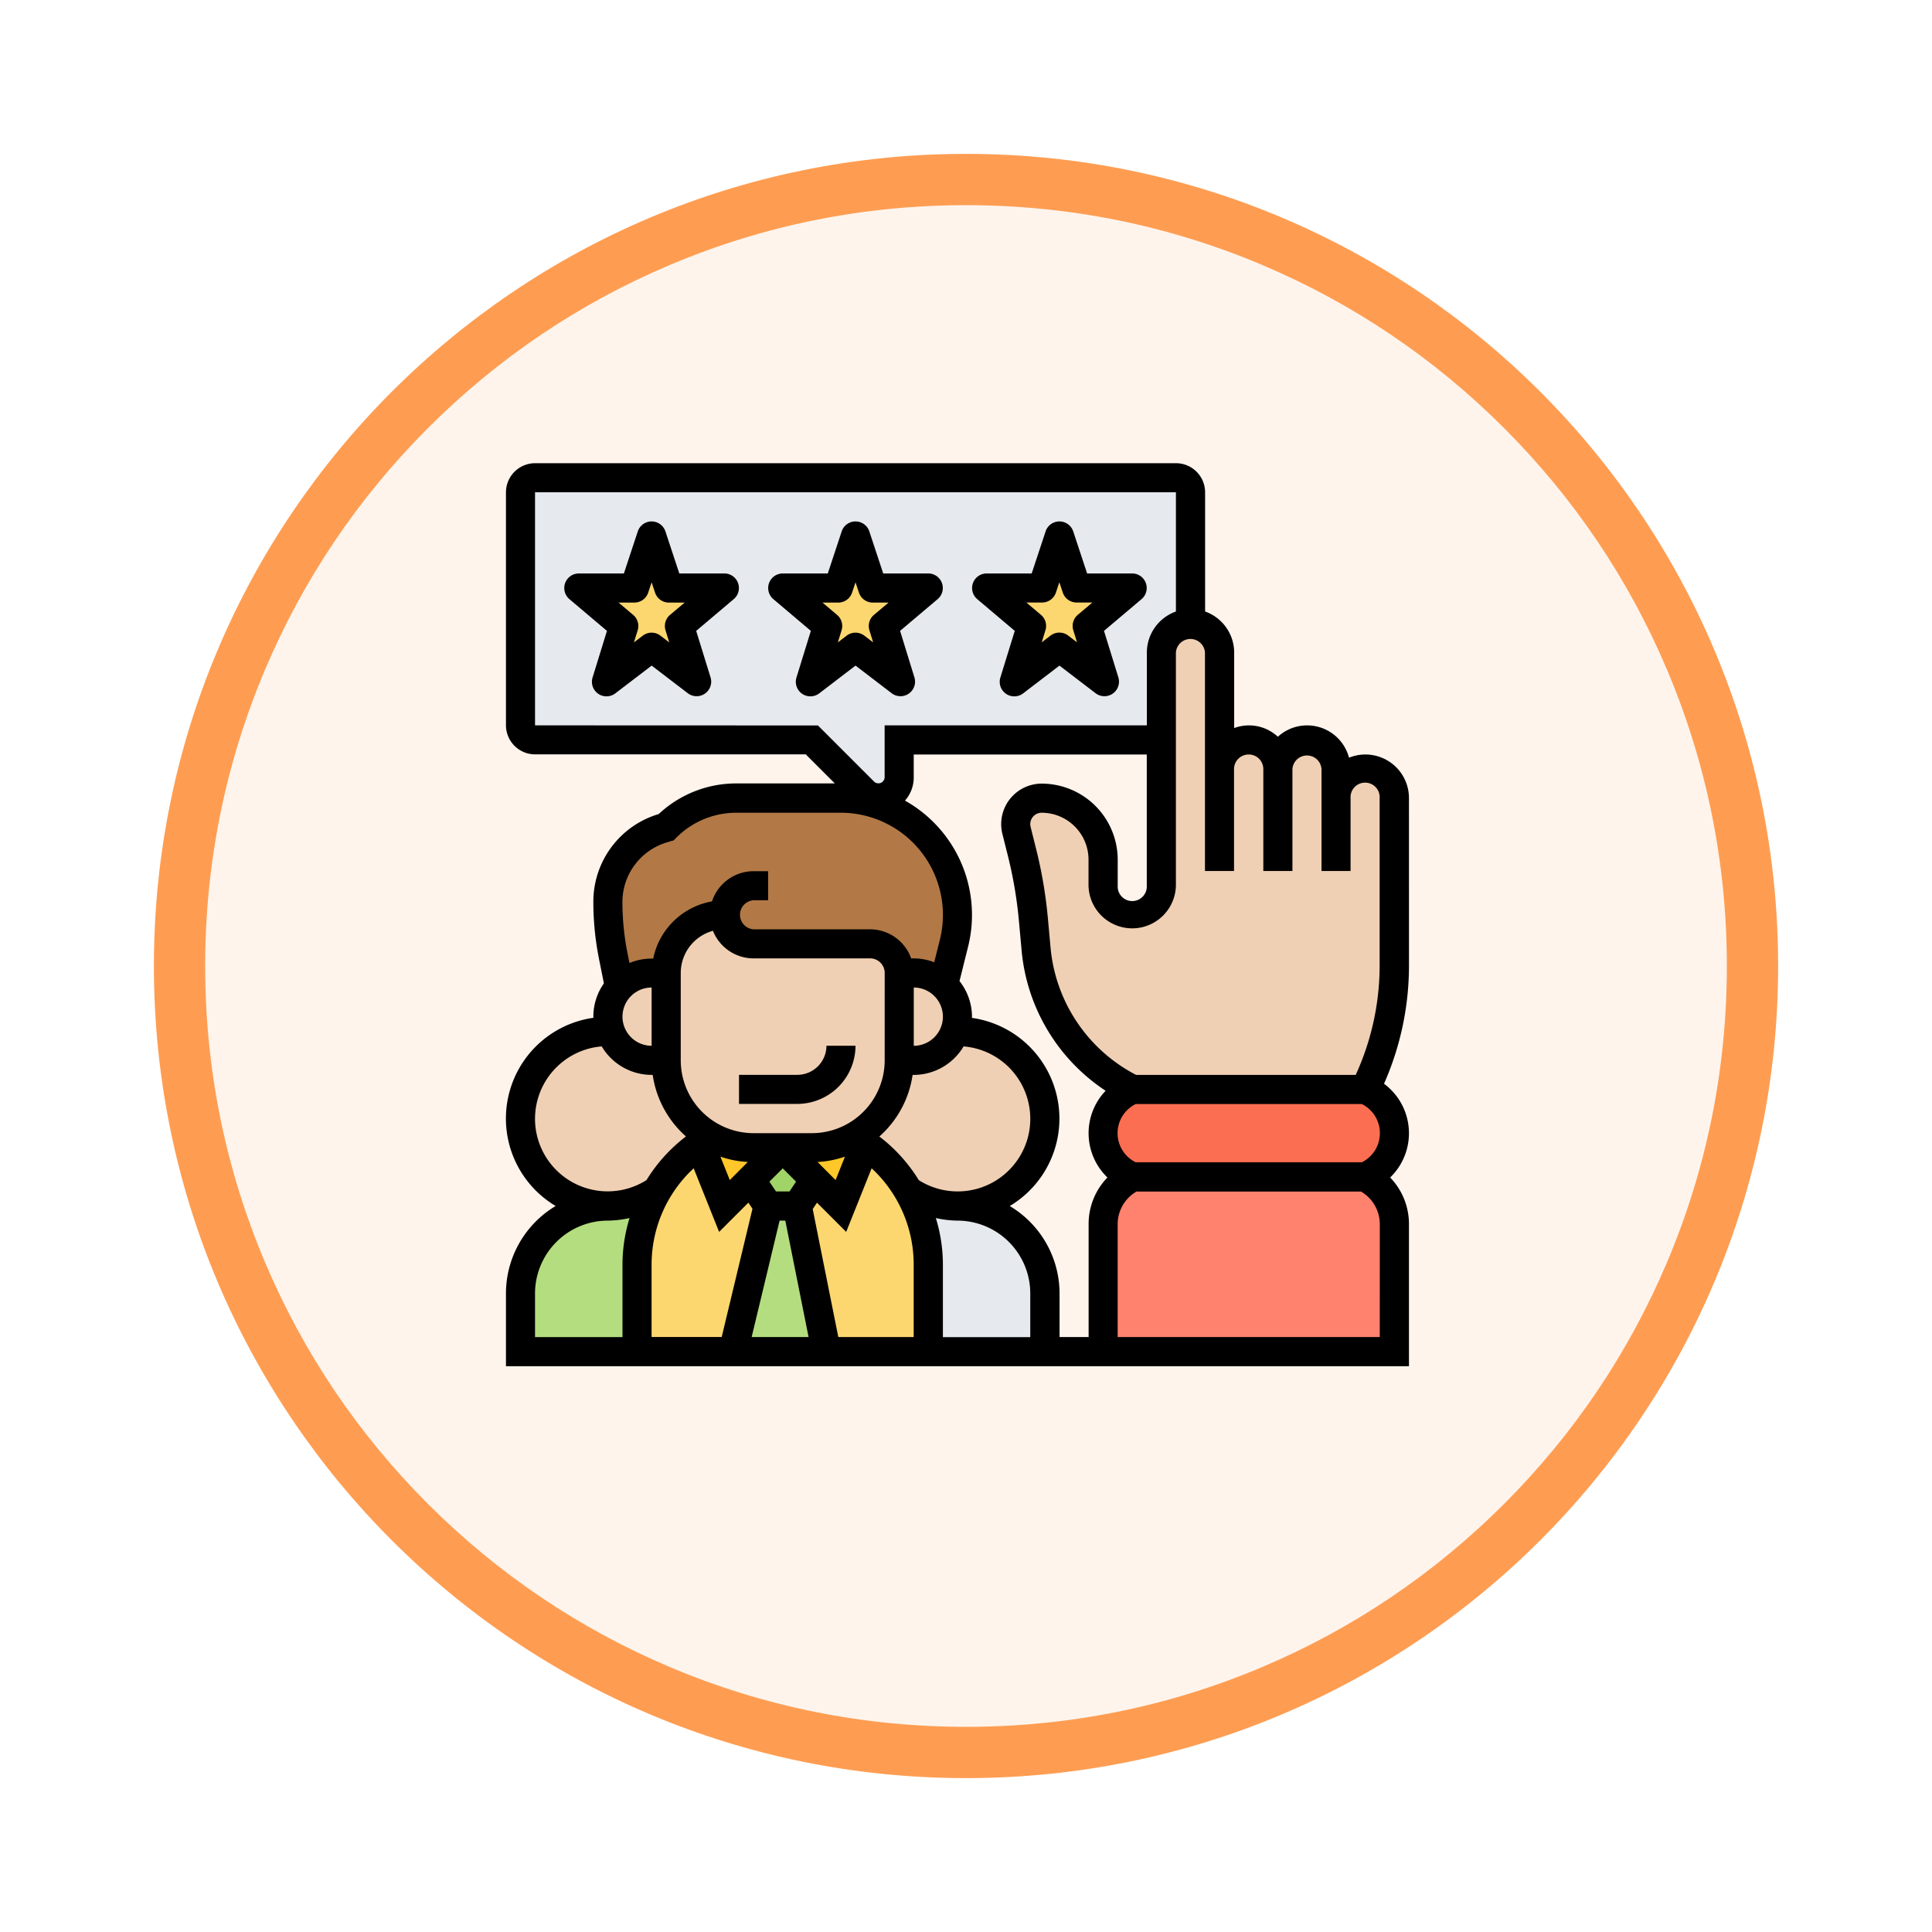 <svg xmlns="http://www.w3.org/2000/svg" xmlns:xlink="http://www.w3.org/1999/xlink" width="113" height="113" viewBox="0 0 113 113">
  <defs>
    <filter id="Trazado_982547" x="0" y="0" width="113" height="113" filterUnits="userSpaceOnUse">
      <feOffset dy="3" input="SourceAlpha"/>
      <feGaussianBlur stdDeviation="3" result="blur"/>
      <feFlood flood-opacity="0.161"/>
      <feComposite operator="in" in2="blur"/>
      <feComposite in="SourceGraphic"/>
    </filter>
  </defs>
  <g id="Grupo_1178567" data-name="Grupo 1178567" transform="translate(-1216.56 -3025.253)">
    <g id="Grupo_1178323" data-name="Grupo 1178323" transform="translate(1225.561 3031.253)">
      <g id="Grupo_1172010" data-name="Grupo 1172010" transform="translate(0)">
        <g id="Grupo_1171046" data-name="Grupo 1171046">
          <g id="Grupo_1148525" data-name="Grupo 1148525">
            <g transform="matrix(1, 0, 0, 1, -9, -6)" filter="url(#Trazado_982547)">
              <g id="Trazado_982547-2" data-name="Trazado 982547" transform="translate(9 6)" fill="#fef4ec">
                <path d="M 47.5 93.5 C 41.289 93.5 35.265 92.284 29.595 89.886 C 24.118 87.569 19.198 84.252 14.973 80.027 C 10.748 75.802 7.431 70.882 5.114 65.405 C 2.716 59.735 1.5 53.711 1.5 47.5 C 1.5 41.289 2.716 35.265 5.114 29.595 C 7.431 24.118 10.748 19.198 14.973 14.973 C 19.198 10.748 24.118 7.431 29.595 5.114 C 35.265 2.716 41.289 1.5 47.5 1.5 C 53.711 1.5 59.735 2.716 65.405 5.114 C 70.882 7.431 75.802 10.748 80.027 14.973 C 84.252 19.198 87.569 24.118 89.886 29.595 C 92.284 35.265 93.5 41.289 93.5 47.5 C 93.5 53.711 92.284 59.735 89.886 65.405 C 87.569 70.882 84.252 75.802 80.027 80.027 C 75.802 84.252 70.882 87.569 65.405 89.886 C 59.735 92.284 53.711 93.5 47.5 93.5 Z" stroke="none"/>
                <path d="M 47.5 3 C 41.491 3 35.664 4.176 30.18 6.496 C 24.881 8.737 20.122 11.946 16.034 16.034 C 11.946 20.122 8.737 24.881 6.496 30.18 C 4.176 35.664 3 41.491 3 47.5 C 3 53.509 4.176 59.336 6.496 64.82 C 8.737 70.119 11.946 74.878 16.034 78.966 C 20.122 83.054 24.881 86.263 30.18 88.504 C 35.664 90.824 41.491 92 47.5 92 C 53.509 92 59.336 90.824 64.82 88.504 C 70.119 86.263 74.878 83.054 78.966 78.966 C 83.054 74.878 86.263 70.119 88.504 64.82 C 90.824 59.336 92 53.509 92 47.5 C 92 41.491 90.824 35.664 88.504 30.18 C 86.263 24.881 83.054 20.122 78.966 16.034 C 74.878 11.946 70.119 8.737 64.82 6.496 C 59.336 4.176 53.509 3 47.5 3 M 47.5 0 C 73.734 0 95 21.266 95 47.5 C 95 73.734 73.734 95 47.5 95 C 21.266 95 0 73.734 0 47.5 C 0 21.266 21.266 0 47.5 0 Z" stroke="none" fill="#fe9d52"/>
              </g>
            </g>
          </g>
        </g>
      </g>
    </g>
    <g id="feedback_5823758" transform="translate(1246.153 3052.345)">
      <g id="Grupo_1178565" data-name="Grupo 1178565" transform="translate(0.852 0.852)">
        <g id="Grupo_1178544" data-name="Grupo 1178544" transform="translate(0)">
          <path id="Trazado_1040340" data-name="Trazado 1040340" d="M40.185,1.852V9.519a1.709,1.709,0,0,0-1.7,1.7v5.111H23.148V18.54a1.2,1.2,0,0,1-1.2,1.2,1.135,1.135,0,0,1-.239-.026,1.194,1.194,0,0,1-.613-.324l-3.058-3.058H1.852A.854.854,0,0,1,1,15.482V1.852A.854.854,0,0,1,1.852,1H39.333A.854.854,0,0,1,40.185,1.852Z" transform="translate(-1 -1)" fill="#e6e9ed"/>
        </g>
        <g id="Grupo_1178545" data-name="Grupo 1178545" transform="translate(5.111 18.741)">
          <path id="Trazado_1040341" data-name="Trazado 1040341" d="M13.815,29.815a3.406,3.406,0,0,0-3.407,3.407H9.556a2.547,2.547,0,0,0-1.883.826l-.358-1.814A15.8,15.8,0,0,1,7,29.065,4.5,4.5,0,0,1,10.407,24.7,5.823,5.823,0,0,1,14.522,23h6.1a6.81,6.81,0,0,1,6.823,6.823,6.823,6.823,0,0,1-.2,1.661l-.6,2.428a2.534,2.534,0,0,0-1.746-.69h-.852a1.709,1.709,0,0,0-1.7-1.7H15.519a1.716,1.716,0,0,1-1.7-1.7Z" transform="translate(-7 -23)" fill="#b27946"/>
        </g>
        <g id="Grupo_1178546" data-name="Grupo 1178546" transform="translate(0 41.724)">
          <path id="Trazado_1040342" data-name="Trazado 1040342" d="M8.973,49.98a8.372,8.372,0,0,0-1.159,4.276v5.111H1V55.96a5.115,5.115,0,0,1,5.111-5.111,5.107,5.107,0,0,0,2.854-.869Z" transform="translate(-1 -49.98)" fill="#b4dd7f"/>
        </g>
        <g id="Grupo_1178547" data-name="Grupo 1178547" transform="translate(22.693 41.724)">
          <path id="Trazado_1040343" data-name="Trazado 1040343" d="M35.613,55.96v3.407H28.8V54.256A8.456,8.456,0,0,0,27.64,49.98h.009a5.107,5.107,0,0,0,2.854.869A5.115,5.115,0,0,1,35.613,55.96Z" transform="translate(-27.64 -49.98)" fill="#e6e9ed"/>
        </g>
        <g id="Grupo_1178548" data-name="Grupo 1178548" transform="translate(16.185 38.998)">
          <path id="Trazado_1040344" data-name="Trazado 1040344" d="M20,50.375l1.022-1.533,1.533,1.533L24,46.78a8.557,8.557,0,0,1,3.671,7v5.111H21.7Z" transform="translate(-20 -46.78)" fill="#fcd770"/>
        </g>
        <g id="Grupo_1178549" data-name="Grupo 1178549" transform="translate(6.815 38.998)">
          <path id="Trazado_1040345" data-name="Trazado 1040345" d="M14.111,50.375l1.533-1.533,1.022,1.533-2.044,8.519H9V53.782a8.557,8.557,0,0,1,3.671-7Z" transform="translate(-9 -46.78)" fill="#fcd770"/>
        </g>
        <g id="Grupo_1178550" data-name="Grupo 1178550" transform="translate(12.437 42.593)">
          <path id="Trazado_1040346" data-name="Trazado 1040346" d="M17.644,51h1.7l1.7,8.519H15.6Z" transform="translate(-15.6 -51)" fill="#b4dd7f"/>
        </g>
        <g id="Grupo_1178551" data-name="Grupo 1178551" transform="translate(13.459 39.185)">
          <path id="Trazado_1040347" data-name="Trazado 1040347" d="M20.548,48.874l-1.022,1.533h-1.7L16.8,48.874,18.674,47Z" transform="translate(-16.8 -47)" fill="#a0d468"/>
        </g>
        <g id="Grupo_1178552" data-name="Grupo 1178552" transform="translate(15.333 38.563)">
          <path id="Trazado_1040348" data-name="Trazado 1040348" d="M20.874,48.766,19,46.892h1.7a5.14,5.14,0,0,0,2.453-.622q.358.2.69.434L22.407,50.3Z" transform="translate(-19 -46.27)" fill="#ffc729"/>
        </g>
        <g id="Grupo_1178553" data-name="Grupo 1178553" transform="translate(10.486 38.563)">
          <path id="Trazado_1040349" data-name="Trazado 1040349" d="M16.283,48.766,14.75,50.3,13.31,46.7q.332-.23.69-.434a5.14,5.14,0,0,0,2.453.622h1.7Z" transform="translate(-13.31 -46.27)" fill="#ffc729"/>
        </g>
        <g id="Grupo_1178554" data-name="Grupo 1178554" transform="translate(0 32.37)">
          <path id="Trazado_1040350" data-name="Trazado 1040350" d="M12.176,45.193q-.358.2-.69.434a8.45,8.45,0,0,0-2.513,2.726H8.965A5.112,5.112,0,1,1,6.111,39h.153a2.417,2.417,0,0,0,.6.954,2.549,2.549,0,0,0,1.806.75h.852A5.127,5.127,0,0,0,12.176,45.193Z" transform="translate(-1 -39)" fill="#f0d0b4"/>
        </g>
        <g id="Grupo_1178555" data-name="Grupo 1178555" transform="translate(19.49 32.37)">
          <path id="Trazado_1040351" data-name="Trazado 1040351" d="M27.091,48.353h-.009a8.45,8.45,0,0,0-2.513-2.726q-.332-.23-.69-.434A5.127,5.127,0,0,0,26.538,40.7h.852a2.549,2.549,0,0,0,1.806-.75,2.417,2.417,0,0,0,.6-.954h.153a5.111,5.111,0,1,1-2.854,9.353Z" transform="translate(-23.88 -39)" fill="#f0d0b4"/>
        </g>
        <g id="Grupo_1178556" data-name="Grupo 1178556" transform="translate(22.148 28.963)">
          <path id="Trazado_1040352" data-name="Trazado 1040352" d="M29.6,35.69a2.54,2.54,0,0,1,.809,1.866l-.153.852a2.417,2.417,0,0,1-.6.954,2.549,2.549,0,0,1-1.806.75H27V35h.852A2.534,2.534,0,0,1,29.6,35.69Z" transform="translate(-27 -35)" fill="#f0d0b4"/>
        </g>
        <g id="Grupo_1178557" data-name="Grupo 1178557" transform="translate(8.519 25.556)">
          <path id="Trazado_1040353" data-name="Trazado 1040353" d="M24.63,34.407v5.111a5.1,5.1,0,0,1-5.111,5.111H16.111A5.1,5.1,0,0,1,11,39.519V34.407A3.406,3.406,0,0,1,14.407,31a1.716,1.716,0,0,0,1.7,1.7h6.815A1.709,1.709,0,0,1,24.63,34.407Z" transform="translate(-11 -31)" fill="#f0d0b4"/>
        </g>
        <g id="Grupo_1178558" data-name="Grupo 1178558" transform="translate(5.111 28.963)">
          <path id="Trazado_1040354" data-name="Trazado 1040354" d="M10.407,35v5.111H9.556a2.549,2.549,0,0,1-1.806-.75,2.417,2.417,0,0,1-.6-.954A2.361,2.361,0,0,1,7,37.556,2.554,2.554,0,0,1,9.556,35Z" transform="translate(-7 -35)" fill="#f0d0b4"/>
        </g>
        <g id="Grupo_1178559" data-name="Grupo 1178559" transform="translate(34.074 40.889)">
          <path id="Trazado_1040355" data-name="Trazado 1040355" d="M58.037,51.76v7.462H41V51.76A3.078,3.078,0,0,1,42.7,49h13.63a3.078,3.078,0,0,1,1.7,2.76Z" transform="translate(-41 -49)" fill="#ff826e"/>
        </g>
        <g id="Grupo_1178560" data-name="Grupo 1178560" transform="translate(34.074 35.778)">
          <path id="Trazado_1040356" data-name="Trazado 1040356" d="M56.512,43.094a2.75,2.75,0,0,1,0,4.924l-.179.094H42.7l-.179-.094a2.75,2.75,0,0,1,0-4.924L42.7,43h13.63Z" transform="translate(-41 -43)" fill="#fc6e51"/>
        </g>
        <g id="Grupo_1178561" data-name="Grupo 1178561" transform="translate(28.963 8.519)">
          <path id="Trazado_1040357" data-name="Trazado 1040357" d="M53.741,21.222a1.709,1.709,0,0,1,1.7-1.7,1.716,1.716,0,0,1,1.7,1.7v9.822a16.078,16.078,0,0,1-1.7,7.215H41.815a10.275,10.275,0,0,1-5.631-8.246L36.031,28.3a26.05,26.05,0,0,0-.656-3.884L35.043,23.1A1.724,1.724,0,0,1,35,22.739a1.52,1.52,0,0,1,1.516-1.516,3.606,3.606,0,0,1,3.595,3.595v1.516a1.709,1.709,0,0,0,1.7,1.7,1.716,1.716,0,0,0,1.7-1.7V12.7a1.709,1.709,0,0,1,1.7-1.7,1.716,1.716,0,0,1,1.7,1.7v6.815a1.709,1.709,0,0,1,1.7-1.7,1.716,1.716,0,0,1,1.7,1.7,1.709,1.709,0,0,1,1.7-1.7,1.716,1.716,0,0,1,1.7,1.7Z" transform="translate(-35 -11)" fill="#f0d0b4"/>
        </g>
        <g id="Grupo_1178562" data-name="Grupo 1178562" transform="translate(27.259 3.407)">
          <path id="Trazado_1040358" data-name="Trazado 1040358" d="M41.519,8.041l-2.632,2.223,1.005,3.254-2.632-2.01-2.632,2.01,1.005-3.254L33,8.041h3.254L37.259,5l1.005,3.041Z" transform="translate(-33 -5)" fill="#fcd770"/>
        </g>
        <g id="Grupo_1178563" data-name="Grupo 1178563" transform="translate(15.333 3.407)">
          <path id="Trazado_1040359" data-name="Trazado 1040359" d="M27.519,8.041l-2.632,2.223,1.005,3.254-2.632-2.01-2.632,2.01,1.005-3.254L19,8.041h3.254L23.259,5l1.005,3.041Z" transform="translate(-19 -5)" fill="#fcd770"/>
        </g>
        <g id="Grupo_1178564" data-name="Grupo 1178564" transform="translate(3.407 3.407)">
          <path id="Trazado_1040360" data-name="Trazado 1040360" d="M13.519,8.041l-2.632,2.223,1.005,3.254-2.632-2.01-2.632,2.01,1.005-3.254L5,8.041H8.254L9.259,5l1.005,3.041Z" transform="translate(-5 -5)" fill="#fcd770"/>
        </g>
      </g>
      <g id="Grupo_1178566" data-name="Grupo 1178566">
        <path id="Trazado_1040361" data-name="Trazado 1040361" d="M52.815,19.593a2.547,2.547,0,0,0-3.506-2.368A2.533,2.533,0,0,0,45.148,16a2.477,2.477,0,0,0-2.556-.508V11.074a2.552,2.552,0,0,0-1.7-2.4V1.7a1.705,1.705,0,0,0-1.7-1.7H1.7A1.705,1.705,0,0,0,0,1.7v13.63a1.705,1.705,0,0,0,1.7,1.7H17.536l1.7,1.7H13.483a6.62,6.62,0,0,0-4.548,1.791A5.343,5.343,0,0,0,5.111,25.66a17.04,17.04,0,0,0,.331,3.334l.286,1.431a3.376,3.376,0,0,0-.617,1.945c0,.023.006.044.007.067A5.951,5.951,0,0,0,2.907,43.445,5.961,5.961,0,0,0,0,48.556v4.259H52.815V44.5a3.907,3.907,0,0,0-1.1-2.721,3.6,3.6,0,0,0-.359-5.484,17.092,17.092,0,0,0,1.46-6.88Zm-9.37-2.556a.853.853,0,0,1,.852.852v5.963H46V17.889a.852.852,0,0,1,1.7,0v5.963h1.7V19.593a.852.852,0,1,1,1.7,0v9.82a15.367,15.367,0,0,1-1.4,6.365H36.856a9.341,9.341,0,0,1-5.006-7.472l-.156-1.711a26.448,26.448,0,0,0-.681-4.014l-.327-1.308a.71.71,0,0,1-.02-.164.666.666,0,0,1,.665-.665,2.745,2.745,0,0,1,2.742,2.742V24.7a2.556,2.556,0,0,0,5.111,0V11.074a.852.852,0,0,1,1.7,0V23.852h1.7V17.889a.853.853,0,0,1,.852-.852Zm6.614,23.852H36.831a1.9,1.9,0,0,1,0-3.407H50.057a1.9,1.9,0,0,1,0,3.407Zm-39.08.351,1.488,3.72,1.712-1.712.239.359-1.8,7.5h-4.1V46.852A7.67,7.67,0,0,1,10.979,41.24ZM23.852,30.667a1.7,1.7,0,0,1,0,3.407Zm-.068,5.111h.068a3.4,3.4,0,0,0,2.914-1.667,4.248,4.248,0,1,1-2.619,7.823,9.383,9.383,0,0,0-2.308-2.553A5.952,5.952,0,0,0,23.784,35.778Zm-7.2,6.815h-.792l-.382-.573.779-.778.778.778Zm-3.493-.664-.548-1.371a5.927,5.927,0,0,0,1.6.313Zm5.136-1.057a5.927,5.927,0,0,0,1.6-.313l-.548,1.371Zm3.924-5.946a4.264,4.264,0,0,1-4.259,4.259H14.482a4.264,4.264,0,0,1-4.259-4.259V29.815a2.56,2.56,0,0,1,1.883-2.466,2.56,2.56,0,0,0,2.376,1.614H21.3a.852.852,0,0,1,.852.852ZM16.005,44.3h.334L17.7,51.111H14.37Zm1.936-.673.25-.376L19.9,44.96l1.488-3.72a7.672,7.672,0,0,1,2.459,5.612v4.259H19.439Zm7.2.522a5.987,5.987,0,0,0,1.266.151,4.264,4.264,0,0,1,4.259,4.259v2.556H25.556V46.852A9.309,9.309,0,0,0,25.142,44.146Zm4.321-.7a5.951,5.951,0,0,0-2.211-11.007c0-.023.007-.044.007-.067a3.374,3.374,0,0,0-.731-2.084l.5-2.005a7.665,7.665,0,0,0-3.689-8.551,2.039,2.039,0,0,0,.512-1.343V17.037h13.63V24.7a.852.852,0,1,1-1.7,0V23.187a4.451,4.451,0,0,0-4.446-4.446,2.372,2.372,0,0,0-2.369,2.369,2.341,2.341,0,0,0,.071.575l.328,1.309A24.909,24.909,0,0,1,30,26.749l.156,1.712a11.028,11.028,0,0,0,4.917,8.245,3.592,3.592,0,0,0,.106,5.071,3.905,3.905,0,0,0-1.1,2.72v6.614h-1.7V48.556A5.961,5.961,0,0,0,29.463,43.445ZM1.7,15.333V1.7H39.185V8.675a2.552,2.552,0,0,0-1.7,2.4v4.259H22.148v3.055a.366.366,0,0,1-.6.25l-3.3-3.3Zm7.873,6.789.23-.057.166-.167a4.931,4.931,0,0,1,3.51-1.454h6.1a5.976,5.976,0,0,1,5.8,7.424l-.331,1.322a3.38,3.38,0,0,0-1.2-.227H23.7a2.552,2.552,0,0,0-2.4-1.7H14.482a.852.852,0,0,1,0-1.7h.852v-1.7h-.852a2.561,2.561,0,0,0-2.431,1.766,4.268,4.268,0,0,0-3.44,3.345H8.519a3.384,3.384,0,0,0-1.295.259l-.112-.561a15.352,15.352,0,0,1-.3-3,3.642,3.642,0,0,1,2.762-3.538ZM8.519,34.074a1.7,1.7,0,0,1,0-3.407ZM1.7,38.333a4.25,4.25,0,0,1,3.9-4.223,3.4,3.4,0,0,0,2.914,1.667h.068a5.949,5.949,0,0,0,1.946,3.6,9.369,9.369,0,0,0-2.308,2.553,4.249,4.249,0,0,1-6.521-3.6Zm0,10.222A4.264,4.264,0,0,1,5.963,44.3a5.987,5.987,0,0,0,1.266-.151,9.309,9.309,0,0,0-.414,2.706v4.259H1.7Zm49.408,2.556H35.778V44.5a2.206,2.206,0,0,1,1.1-1.9H50.01a2.207,2.207,0,0,1,1.1,1.9Z"/>
        <path id="Trazado_1040362" data-name="Trazado 1040362" d="M13.37,7.042H10.732L9.92,4.584a.851.851,0,0,0-1.617,0L7.49,7.042H4.852a.852.852,0,0,0-.55,1.5L6.5,10.4l-.838,2.716A.852.852,0,0,0,7,14.047l2.114-1.616,2.114,1.616a.852.852,0,0,0,1.331-.928L11.719,10.4l2.2-1.859a.852.852,0,0,0-.55-1.5ZM10.189,9.465a.85.85,0,0,0-.264.9l.218.708-.515-.393a.85.85,0,0,0-1.034,0l-.515.393.218-.708a.85.85,0,0,0-.264-.9l-.853-.72h.924a.85.85,0,0,0,.808-.584l.2-.6.2.6a.851.851,0,0,0,.808.584h.924Z" transform="translate(-0.593 -0.593)"/>
        <path id="Trazado_1040363" data-name="Trazado 1040363" d="M25.743,14.222a.852.852,0,0,0,.814-1.1L25.719,10.4l2.2-1.859a.852.852,0,0,0-.55-1.5H24.732L23.92,4.584a.851.851,0,0,0-1.617,0L21.49,7.042H18.852a.852.852,0,0,0-.549,1.5L20.5,10.4l-.838,2.716A.852.852,0,0,0,21,14.047l2.113-1.616,2.114,1.616a.852.852,0,0,0,.518.175ZM24.189,9.465a.85.85,0,0,0-.264.9l.218.708-.515-.393a.85.85,0,0,0-1.034,0l-.515.393.218-.708a.85.85,0,0,0-.264-.9l-.853-.72h.924a.85.85,0,0,0,.808-.584l.2-.6.2.6a.851.851,0,0,0,.808.584h.924Z" transform="translate(-2.667 -0.593)"/>
        <path id="Trazado_1040364" data-name="Trazado 1040364" d="M34.5,10.4l-.838,2.716A.852.852,0,0,0,35,14.048l2.114-1.617,2.114,1.616a.852.852,0,0,0,1.331-.928L39.719,10.4l2.2-1.859a.852.852,0,0,0-.55-1.5H38.732L37.92,4.584a.851.851,0,0,0-1.617,0L35.49,7.042H32.852a.852.852,0,0,0-.549,1.5Zm1.6-1.659a.85.85,0,0,0,.808-.584l.2-.6.2.6a.851.851,0,0,0,.808.584h.924l-.853.72a.85.85,0,0,0-.264.9l.218.708-.515-.393a.85.85,0,0,0-1.034,0l-.515.393.218-.708a.85.85,0,0,0-.264-.9l-.853-.72Z" transform="translate(-4.741 -0.593)"/>
        <path id="Trazado_1040365" data-name="Trazado 1040365" d="M19.407,41.7H16v1.7h3.407A3.411,3.411,0,0,0,22.815,40h-1.7A1.705,1.705,0,0,1,19.407,41.7Z" transform="translate(-2.37 -5.926)"/>
      </g>
    </g>
  </g>
</svg>
